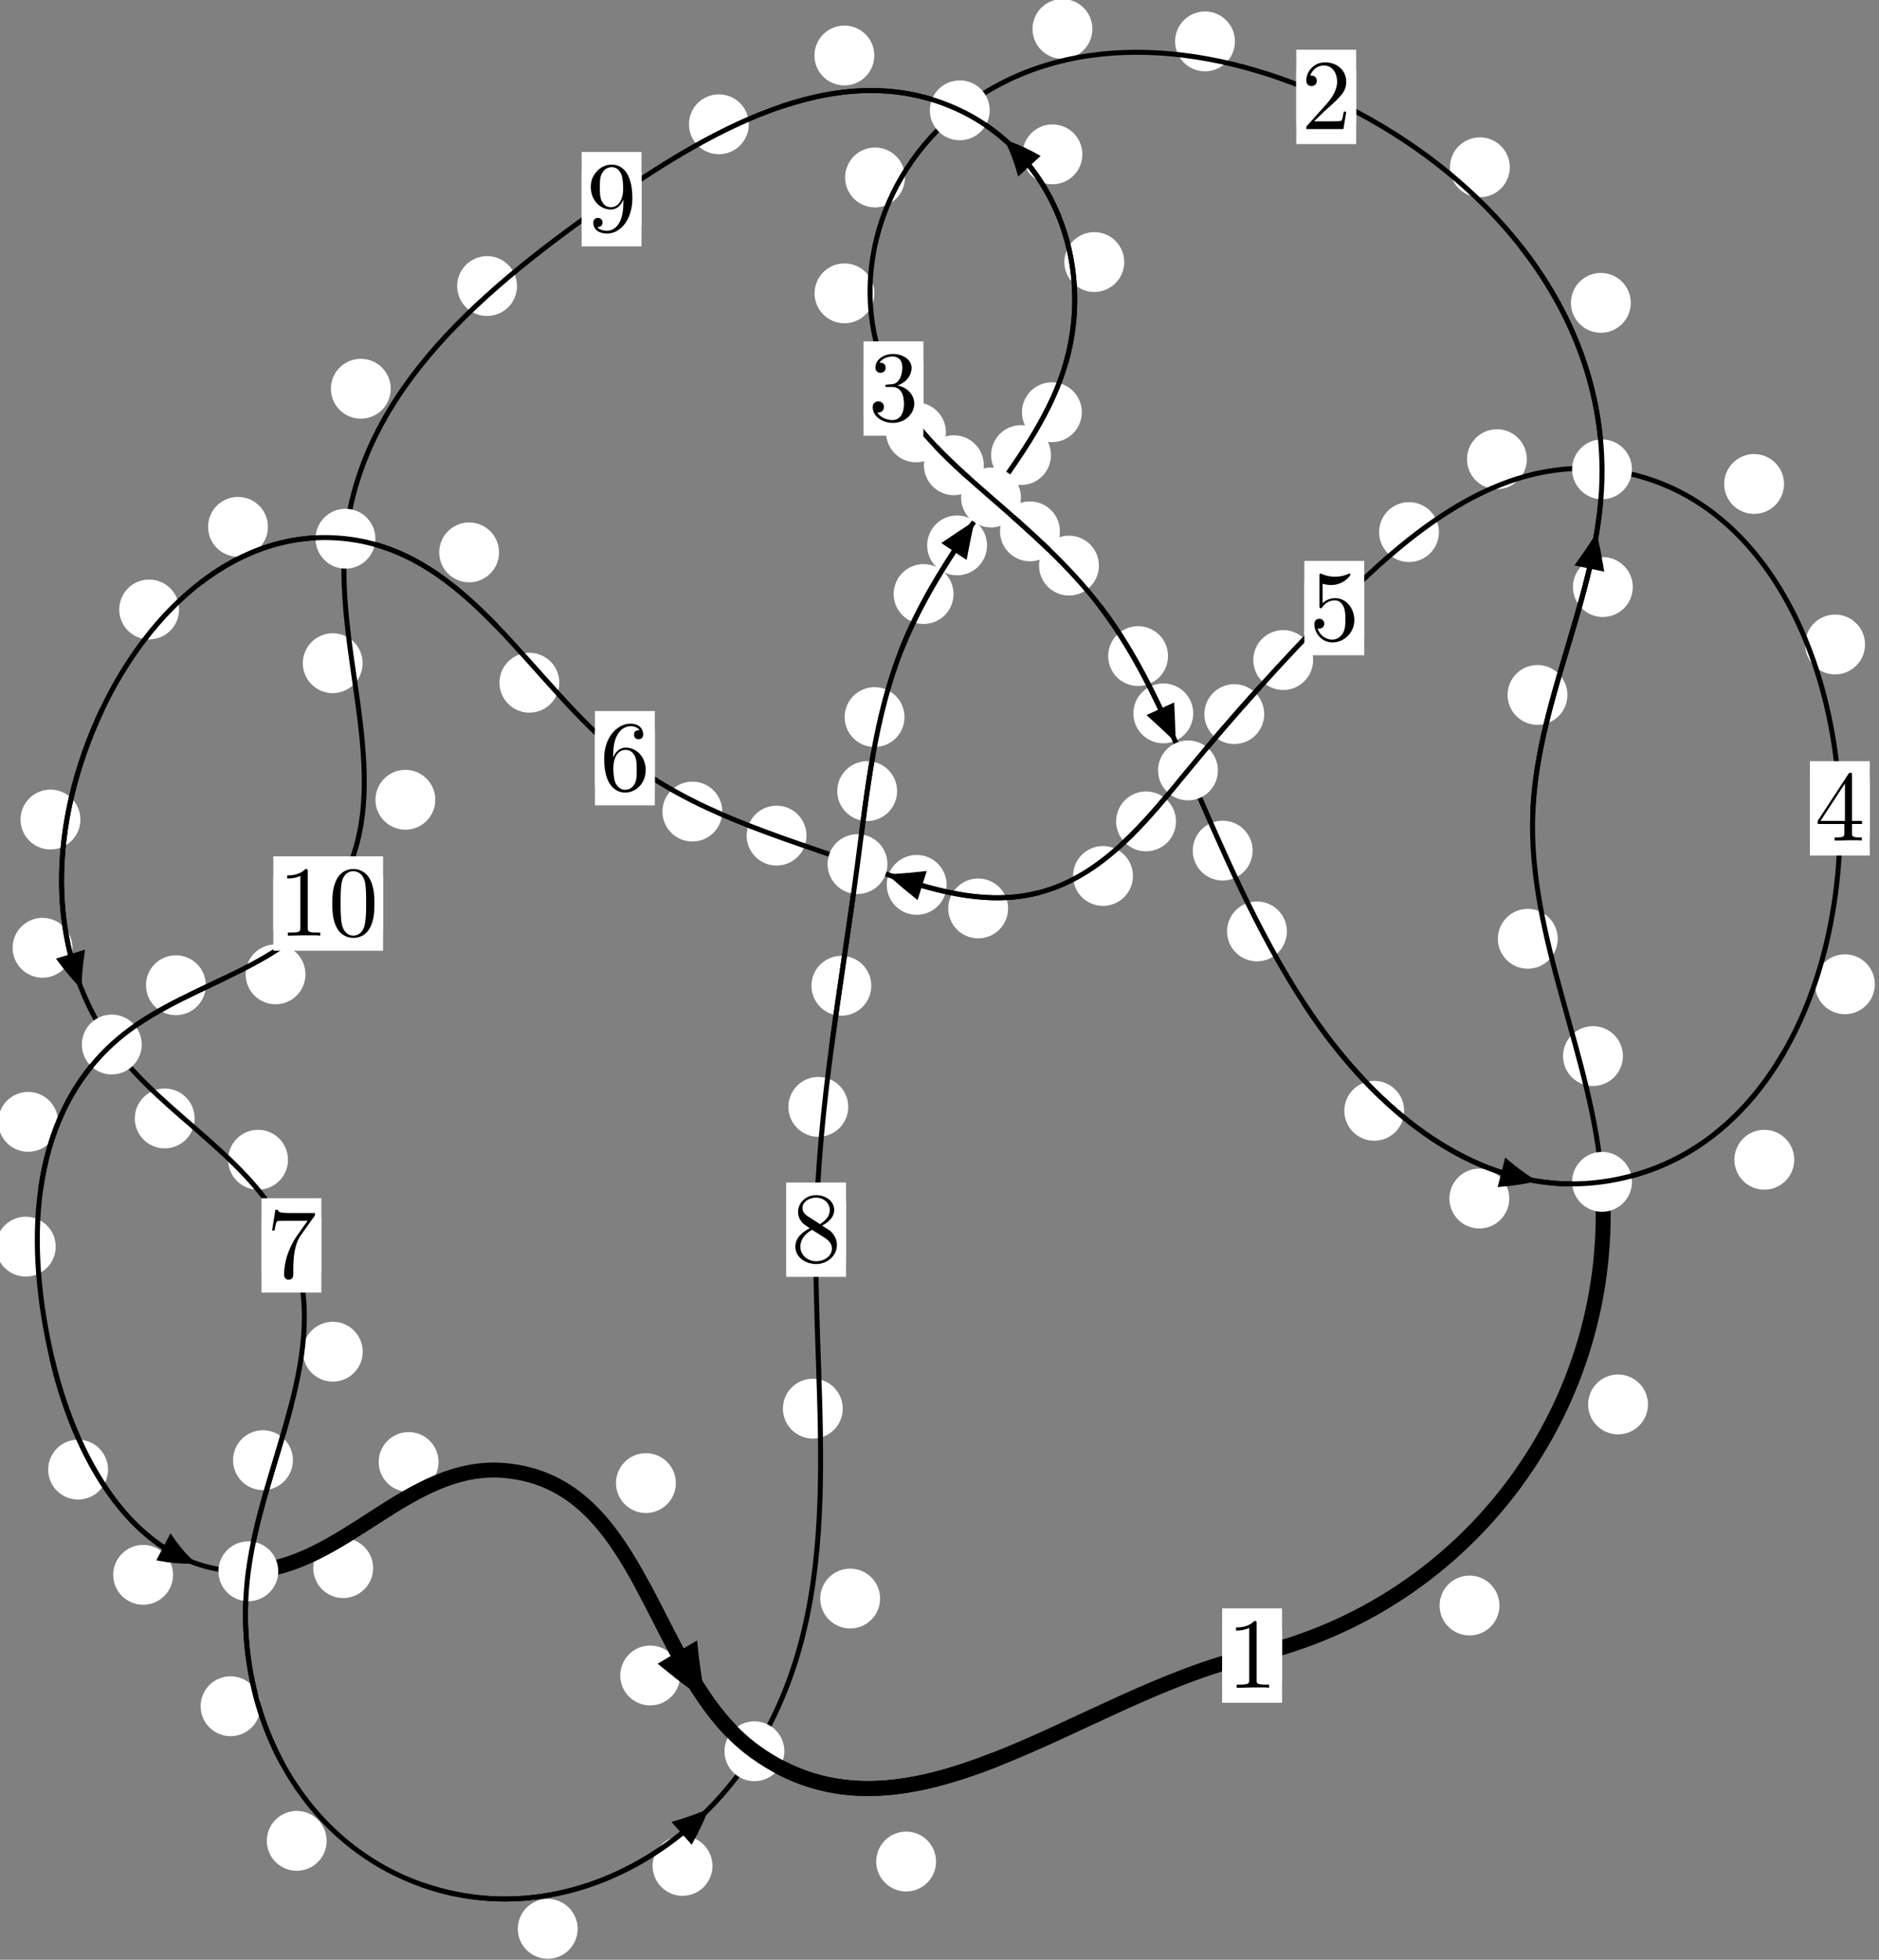 <?xml version="1.0"?>
<!-- Created by MetaPost 1.999 on 2021.07.05:2356 -->
<svg version="1.1" xmlns="http://www.w3.org/2000/svg" xmlns:xlink="http://www.w3.org/1999/xlink" width="187.662" height="195.669" viewBox="0 0 187.662 195.669">
<rect x="0" y="0" width="187.662" height="195.669" fill="#808080" stroke="none"/>
<!-- Original BoundingBox: -160.414261 -77.571548 27.247696 118.097000 -->
  <defs>
    <g transform="scale(0.01,0.01)" id="GLYPHcmr10_48">
      <path style="fill-rule: evenodd;" d="M460 -320C460 -400,455 -480,420 -554C374 -650,292 -666,250 -666C190 -666,117 -640,76 -547C44 -478,39 -400,39 -320C39 -245,43 -155,84 -79C127 2,200 22,249 22C303 22,379 1,423 -94C455 -163,460 -241,460 -320M249 -0C210 -0,151 -25,133 -121C122 -181,122 -273,122 -332C122 -396,122 -462,130 -516C149 -635,224 -644,249 -644C282 -644,348 -626,367 -527C377 -471,377 -395,377 -332C377 -257,377 -189,366 -125C351 -30,294 -0,249 -0"></path>
    </g>
    <g transform="scale(0.01,0.01)" id="GLYPHcmr10_49">
      <path style="fill-rule: evenodd;" d="M294 -640C294 -664,294 -666,271 -666C209 -602,121 -602,89 -602L89 -571C109 -571,168 -571,220 -597L220 -79C220 -43,217 -31,127 -31L95 -31L95 -0L257 -0L130 -3L217 -3L257 -3L297 -3L384 -3L419 -0L419 -31L387 -31C297 -31,294 -42,294 -79"></path>
    </g>
    <g transform="scale(0.01,0.01)" id="GLYPHcmr10_50">
      <path style="fill-rule: evenodd;" d="M127 -77L233 -180C389 -318,449 -372,449 -472C449 -586,359 -666,237 -666C124 -666,50 -574,50 -485C50 -429,100 -429,103 -429C120 -429,155 -441,155 -482C155 -508,137 -534,102 -534C94 -534,92 -534,89 -533C112 -598,166 -635,224 -635C315 -635,358 -554,358 -472C358 -392,308 -313,253 -251L61 -37C50 -26,50 -24,50 -0L421 -0L449 -174L424 -174C419 -144,412 -100,402 -85C395 -77,329 -77,307 -77"></path>
    </g>
    <g transform="scale(0.01,0.01)" id="GLYPHcmr10_51">
      <path style="fill-rule: evenodd;" d="M290 -352C372 -379,430 -449,430 -528C430 -610,342 -666,246 -666C145 -666,69 -606,69 -530C69 -497,91 -478,120 -478C151 -478,171 -500,171 -529C171 -579,124 -579,109 -579C140 -628,206 -641,242 -641C283 -641,338 -619,338 -529C338 -517,336 -459,310 -415C280 -367,246 -364,221 -363C213 -362,189 -360,182 -360C174 -359,167 -358,167 -348C167 -337,174 -337,191 -337L235 -337C317 -337,354 -269,354 -171C354 -35,285 -6,241 -6C198 -6,123 -23,88 -82C123 -77,154 -99,154 -137C154 -173,127 -193,98 -193C74 -193,42 -179,42 -135C42 -44,135 22,244 22C366 22,457 -69,457 -171C457 -253,394 -331,290 -352"></path>
    </g>
    <g transform="scale(0.01,0.01)" id="GLYPHcmr10_52">
      <path style="fill-rule: evenodd;" d="M294 -165L294 -78C294 -42,292 -31,218 -31L197 -31L197 -0L332 -0L238 -3L290 -3L332 -3L374 -3L427 -3L468 -0L468 -31L447 -31C373 -31,371 -42,371 -78L371 -165L471 -165L471 -196L371 -196L371 -651C371 -671,371 -677,355 -677C346 -677,343 -677,335 -665L28 -196L28 -165M300 -196L56 -196L300 -569"></path>
    </g>
    <g transform="scale(0.01,0.01)" id="GLYPHcmr10_53">
      <path style="fill-rule: evenodd;" d="M449 -201C449 -320,367 -420,259 -420C211 -420,168 -404,132 -369L132 -564C152 -558,185 -551,217 -551C340 -551,410 -642,410 -655C410 -661,407 -666,400 -666C399 -666,397 -666,392 -663C372 -654,323 -634,256 -634C216 -634,170 -641,123 -662C115 -665,113 -665,111 -665C101 -665,101 -657,101 -641L101 -345C101 -327,101 -319,115 -319C122 -319,124 -322,128 -328C139 -344,176 -398,257 -398C309 -398,334 -352,342 -334C358 -297,360 -258,360 -208C360 -173,360 -113,336 -71C312 -32,275 -6,229 -6C156 -6,99 -59,82 -118C85 -117,88 -116,99 -116C132 -116,149 -141,149 -165C149 -189,132 -214,99 -214C85 -214,50 -207,50 -161C50 -75,119 22,231 22C347 22,449 -74,449 -201"></path>
    </g>
    <g transform="scale(0.01,0.01)" id="GLYPHcmr10_54">
      <path style="fill-rule: evenodd;" d="M132 -328L132 -352C132 -605,256 -641,307 -641C331 -641,373 -635,395 -601C380 -601,340 -601,340 -556C340 -525,364 -510,386 -510C402 -510,432 -519,432 -558C432 -618,388 -666,305 -666C177 -666,42 -537,42 -316C42 -49,158 22,251 22C362 22,457 -72,457 -204C457 -331,368 -427,257 -427C189 -427,152 -376,132 -328M251 -6C188 -6,158 -66,152 -81C134 -128,134 -208,134 -226C134 -304,166 -404,256 -404C272 -404,318 -404,349 -342C367 -305,367 -254,367 -205C367 -157,367 -107,350 -71C320 -11,274 -6,251 -6"></path>
    </g>
    <g transform="scale(0.01,0.01)" id="GLYPHcmr10_55">
      <path style="fill-rule: evenodd;" d="M476 -609C485 -621,485 -623,485 -644L242 -644C120 -644,118 -657,114 -676L89 -676L56 -470L81 -470C84 -486,93 -549,106 -561C113 -567,191 -567,204 -567L411 -567C400 -551,321 -442,299 -409C209 -274,176 -135,176 -33C176 -23,176 22,222 22C268 22,268 -23,268 -33L268 -84C268 -139,271 -194,279 -248C283 -271,297 -357,341 -419"></path>
    </g>
    <g transform="scale(0.01,0.01)" id="GLYPHcmr10_56">
      <path style="fill-rule: evenodd;" d="M163 -457C117 -487,113 -521,113 -538C113 -599,178 -641,249 -641C322 -641,386 -589,386 -517C386 -460,347 -412,287 -377M309 -362C381 -399,430 -451,430 -517C430 -609,341 -666,250 -666C150 -666,69 -592,69 -499C69 -481,71 -436,113 -389C124 -377,161 -352,186 -335C128 -306,42 -250,42 -151C42 -45,144 22,249 22C362 22,457 -61,457 -168C457 -204,446 -249,408 -291C389 -312,373 -322,309 -362M209 -320L332 -242C360 -223,407 -193,407 -132C407 -58,332 -6,250 -6C164 -6,92 -68,92 -151C92 -209,124 -273,209 -320"></path>
    </g>
    <g transform="scale(0.01,0.01)" id="GLYPHcmr10_57">
      <path style="fill-rule: evenodd;" d="M367 -318L367 -286C367 -52,263 -6,205 -6C188 -6,134 -8,107 -42C151 -42,159 -71,159 -88C159 -119,135 -134,113 -134C97 -134,67 -125,67 -86C67 -19,121 22,206 22C335 22,457 -114,457 -329C457 -598,342 -666,253 -666C198 -666,149 -648,106 -603C65 -558,42 -516,42 -441C42 -316,130 -218,242 -218C303 -218,344 -260,367 -318M243 -241C227 -241,181 -241,150 -304C132 -341,132 -391,132 -440C132 -494,132 -541,153 -578C180 -628,218 -641,253 -641C299 -641,332 -607,349 -562C361 -530,365 -467,365 -421C365 -338,331 -241,243 -241"></path>
    </g>
  </defs>
  <path d="M149.754 160.301C149.754 159.508,149.439 158.748,148.879 158.188C148.318 157.627,147.558 157.312,146.765 157.312C145.973 157.312,145.213 157.627,144.652 158.188C144.092 158.748,143.777 159.508,143.777 160.301C143.777 161.094,144.092 161.854,144.652 162.414C145.213 162.975,145.973 163.29,146.765 163.29C147.558 163.29,148.318 162.975,148.879 162.414C149.439 161.854,149.754 161.094,149.754 160.301Z" style="fill: rgb(100%,100%,100%);stroke: none;"></path>
  <path d="M128.039 165.298C128.039 164.506,127.724 163.746,127.164 163.185C126.603 162.625,125.843 162.31,125.05 162.31C124.258 162.31,123.498 162.625,122.937 163.185C122.377 163.746,122.062 164.506,122.062 165.298C122.062 166.091,122.377 166.851,122.937 167.412C123.498 167.972,124.258 168.287,125.05 168.287C125.843 168.287,126.603 167.972,127.164 167.412C127.724 166.851,128.039 166.091,128.039 165.298Z" style="fill: rgb(100%,100%,100%);stroke: none;"></path>
  <path d="M162.085 105.442C162.085 104.649,161.77 103.889,161.209 103.329C160.649 102.768,159.889 102.453,159.096 102.453C158.303 102.453,157.543 102.768,156.983 103.329C156.422 103.889,156.107 104.649,156.107 105.442C156.107 106.235,156.422 106.995,156.983 107.555C157.543 108.116,158.303 108.431,159.096 108.431C159.889 108.431,160.649 108.116,161.209 107.555C161.77 106.995,162.085 106.235,162.085 105.442Z" style="fill: rgb(100%,100%,100%);stroke: none;"></path>
  <path d="M164.588 140.225C164.588 139.432,164.274 138.672,163.713 138.112C163.153 137.551,162.392 137.236,161.6 137.236C160.807 137.236,160.047 137.551,159.486 138.112C158.926 138.672,158.611 139.432,158.611 140.225C158.611 141.018,158.926 141.778,159.486 142.338C160.047 142.899,160.807 143.214,161.6 143.214C162.392 143.214,163.153 142.899,163.713 142.338C164.274 141.778,164.588 141.018,164.588 140.225Z" style="fill: rgb(100%,100%,100%);stroke: none;"></path>
  <path d="M156.543 69.384C156.543 68.591,156.228 67.831,155.668 67.271C155.107 66.71,154.347 66.395,153.555 66.395C152.762 66.395,152.002 66.71,151.441 67.271C150.881 67.831,150.566 68.591,150.566 69.384C150.566 70.177,150.881 70.937,151.441 71.497C152.002 72.058,152.762 72.373,153.555 72.373C154.347 72.373,155.107 72.058,155.668 71.497C156.228 70.937,156.543 70.177,156.543 69.384Z" style="fill: rgb(100%,100%,100%);stroke: none;"></path>
  <path d="M155.573 93.732C155.573 92.939,155.258 92.179,154.697 91.619C154.137 91.058,153.376 90.743,152.584 90.743C151.791 90.743,151.031 91.058,150.47 91.619C149.91 92.179,149.595 92.939,149.595 93.732C149.595 94.525,149.91 95.285,150.47 95.845C151.031 96.406,151.791 96.721,152.584 96.721C153.376 96.721,154.137 96.406,154.697 95.845C155.258 95.285,155.573 94.525,155.573 93.732Z" style="fill: rgb(100%,100%,100%);stroke: none;"></path>
  <path d="M162.871 30.238C162.871 29.445,162.556 28.685,161.995 28.125C161.435 27.564,160.675 27.249,159.882 27.249C159.089 27.249,158.329 27.564,157.769 28.125C157.208 28.685,156.893 29.445,156.893 30.238C156.893 31.031,157.208 31.791,157.769 32.351C158.329 32.912,159.089 33.227,159.882 33.227C160.675 33.227,161.435 32.912,161.995 32.351C162.556 31.791,162.871 31.031,162.871 30.238Z" style="fill: rgb(100%,100%,100%);stroke: none;"></path>
  <path d="M163.072 58.616C163.072 57.823,162.757 57.063,162.197 56.502C161.636 55.942,160.876 55.627,160.083 55.627C159.291 55.627,158.531 55.942,157.97 56.502C157.41 57.063,157.095 57.823,157.095 58.616C157.095 59.408,157.41 60.168,157.97 60.729C158.531 61.289,159.291 61.604,160.083 61.604C160.876 61.604,161.636 61.289,162.197 60.729C162.757 60.168,163.072 59.408,163.072 58.616Z" style="fill: rgb(100%,100%,100%);stroke: none;"></path>
  <path d="M123.337 4.133C123.337 3.341,123.022 2.581,122.461 2.02C121.901 1.46,121.14 1.145,120.348 1.145C119.555 1.145,118.795 1.46,118.234 2.02C117.674 2.581,117.359 3.341,117.359 4.133C117.359 4.926,117.674 5.686,118.234 6.247C118.795 6.807,119.555 7.122,120.348 7.122C121.14 7.122,121.901 6.807,122.461 6.247C123.022 5.686,123.337 4.926,123.337 4.133Z" style="fill: rgb(100%,100%,100%);stroke: none;"></path>
  <path d="M150.789 16.702C150.789 15.91,150.474 15.15,149.913 14.589C149.353 14.029,148.593 13.714,147.8 13.714C147.007 13.714,146.247 14.029,145.687 14.589C145.126 15.15,144.811 15.91,144.811 16.702C144.811 17.495,145.126 18.255,145.687 18.816C146.247 19.376,147.007 19.691,147.8 19.691C148.593 19.691,149.353 19.376,149.913 18.816C150.474 18.255,150.789 17.495,150.789 16.702Z" style="fill: rgb(100%,100%,100%);stroke: none;"></path>
  <path d="M90.381 17.718C90.381 16.925,90.066 16.165,89.506 15.604C88.945 15.044,88.185 14.729,87.393 14.729C86.6 14.729,85.84 15.044,85.279 15.604C84.719 16.165,84.404 16.925,84.404 17.718C84.404 18.51,84.719 19.271,85.279 19.831C85.84 20.392,86.6 20.706,87.393 20.706C88.185 20.706,88.945 20.392,89.506 19.831C90.066 19.271,90.381 18.51,90.381 17.718Z" style="fill: rgb(100%,100%,100%);stroke: none;"></path>
  <path d="M109.099 2.892C109.099 2.099,108.784 1.339,108.224 0.778C107.663 0.218,106.903 -0.097,106.11 -0.097C105.318 -0.097,104.558 0.218,103.997 0.778C103.437 1.339,103.122 2.099,103.122 2.892C103.122 3.684,103.437 4.445,103.997 5.005C104.558 5.566,105.318 5.88,106.11 5.88C106.903 5.88,107.663 5.566,108.224 5.005C108.784 4.445,109.099 3.684,109.099 2.892Z" style="fill: rgb(100%,100%,100%);stroke: none;"></path>
  <path d="M94.474 43.169C94.474 42.376,94.159 41.616,93.598 41.056C93.038 40.495,92.278 40.18,91.485 40.18C90.692 40.18,89.932 40.495,89.372 41.056C88.811 41.616,88.496 42.376,88.496 43.169C88.496 43.962,88.811 44.722,89.372 45.282C89.932 45.843,90.692 46.158,91.485 46.158C92.278 46.158,93.038 45.843,93.598 45.282C94.159 44.722,94.474 43.962,94.474 43.169Z" style="fill: rgb(100%,100%,100%);stroke: none;"></path>
  <path d="M87.329 29.289C87.329 28.496,87.015 27.736,86.454 27.176C85.894 26.615,85.133 26.3,84.341 26.3C83.548 26.3,82.788 26.615,82.227 27.176C81.667 27.736,81.352 28.496,81.352 29.289C81.352 30.082,81.667 30.842,82.227 31.402C82.788 31.963,83.548 32.278,84.341 32.278C85.133 32.278,85.894 31.963,86.454 31.402C87.015 30.842,87.329 30.082,87.329 29.289Z" style="fill: rgb(100%,100%,100%);stroke: none;"></path>
  <path d="M105.855 53.053C105.855 52.26,105.54 51.5,104.98 50.94C104.419 50.379,103.659 50.064,102.867 50.064C102.074 50.064,101.314 50.379,100.753 50.94C100.193 51.5,99.878 52.26,99.878 53.053C99.878 53.846,100.193 54.606,100.753 55.166C101.314 55.727,102.074 56.042,102.867 56.042C103.659 56.042,104.419 55.727,104.98 55.166C105.54 54.606,105.855 53.846,105.855 53.053Z" style="fill: rgb(100%,100%,100%);stroke: none;"></path>
  <path d="M98.254 46.451C98.254 45.658,97.939 44.898,97.379 44.338C96.818 43.777,96.058 43.462,95.265 43.462C94.473 43.462,93.712 43.777,93.152 44.338C92.592 44.898,92.277 45.658,92.277 46.451C92.277 47.244,92.592 48.004,93.152 48.564C93.712 49.125,94.473 49.44,95.265 49.44C96.058 49.44,96.818 49.125,97.379 48.564C97.939 48.004,98.254 47.244,98.254 46.451Z" style="fill: rgb(100%,100%,100%);stroke: none;"></path>
  <path d="M116.654 65.505C116.654 64.713,116.339 63.953,115.779 63.392C115.218 62.832,114.458 62.517,113.666 62.517C112.873 62.517,112.113 62.832,111.552 63.392C110.992 63.953,110.677 64.713,110.677 65.505C110.677 66.298,110.992 67.058,111.552 67.619C112.113 68.179,112.873 68.494,113.666 68.494C114.458 68.494,115.218 68.179,115.779 67.619C116.339 67.058,116.654 66.298,116.654 65.505Z" style="fill: rgb(100%,100%,100%);stroke: none;"></path>
  <path d="M109.751 56.471C109.751 55.679,109.436 54.918,108.876 54.358C108.315 53.797,107.555 53.483,106.762 53.483C105.97 53.483,105.21 53.797,104.649 54.358C104.089 54.918,103.774 55.679,103.774 56.471C103.774 57.264,104.089 58.024,104.649 58.585C105.21 59.145,105.97 59.46,106.762 59.46C107.555 59.46,108.315 59.145,108.876 58.585C109.436 58.024,109.751 57.264,109.751 56.471Z" style="fill: rgb(100%,100%,100%);stroke: none;"></path>
  <path d="M125.102 84.929C125.102 84.136,124.787 83.376,124.227 82.816C123.666 82.255,122.906 81.94,122.114 81.94C121.321 81.94,120.561 82.255,120 82.816C119.44 83.376,119.125 84.136,119.125 84.929C119.125 85.722,119.44 86.482,120 87.042C120.561 87.603,121.321 87.918,122.114 87.918C122.906 87.918,123.666 87.603,124.227 87.042C124.787 86.482,125.102 85.722,125.102 84.929Z" style="fill: rgb(100%,100%,100%);stroke: none;"></path>
  <path d="M119.172 71.227C119.172 70.434,118.857 69.674,118.297 69.114C117.737 68.553,116.976 68.238,116.184 68.238C115.391 68.238,114.631 68.553,114.07 69.114C113.51 69.674,113.195 70.434,113.195 71.227C113.195 72.02,113.51 72.78,114.07 73.34C114.631 73.901,115.391 74.216,116.184 74.216C116.976 74.216,117.737 73.901,118.297 73.34C118.857 72.78,119.172 72.02,119.172 71.227Z" style="fill: rgb(100%,100%,100%);stroke: none;"></path>
  <path d="M140.238 110.908C140.238 110.115,139.923 109.355,139.363 108.795C138.802 108.234,138.042 107.919,137.249 107.919C136.457 107.919,135.697 108.234,135.136 108.795C134.576 109.355,134.261 110.115,134.261 110.908C134.261 111.701,134.576 112.461,135.136 113.021C135.697 113.582,136.457 113.897,137.249 113.897C138.042 113.897,138.802 113.582,139.363 113.021C139.923 112.461,140.238 111.701,140.238 110.908Z" style="fill: rgb(100%,100%,100%);stroke: none;"></path>
  <path d="M128.527 92.995C128.527 92.203,128.212 91.443,127.651 90.882C127.091 90.322,126.331 90.007,125.538 90.007C124.745 90.007,123.985 90.322,123.424 90.882C122.864 91.443,122.549 92.203,122.549 92.995C122.549 93.788,122.864 94.548,123.424 95.109C123.985 95.669,124.745 95.984,125.538 95.984C126.331 95.984,127.091 95.669,127.651 95.109C128.212 94.548,128.527 93.788,128.527 92.995Z" style="fill: rgb(100%,100%,100%);stroke: none;"></path>
  <path d="M179.196 115.794C179.196 115.001,178.882 114.241,178.321 113.68C177.761 113.12,177 112.805,176.208 112.805C175.415 112.805,174.655 113.12,174.094 113.68C173.534 114.241,173.219 115.001,173.219 115.794C173.219 116.586,173.534 117.347,174.094 117.907C174.655 118.467,175.415 118.782,176.208 118.782C177 118.782,177.761 118.467,178.321 117.907C178.882 117.347,179.196 116.586,179.196 115.794Z" style="fill: rgb(100%,100%,100%);stroke: none;"></path>
  <path d="M150.736 119.668C150.736 118.875,150.421 118.115,149.861 117.555C149.3 116.994,148.54 116.679,147.747 116.679C146.955 116.679,146.194 116.994,145.634 117.555C145.073 118.115,144.759 118.875,144.759 119.668C144.759 120.461,145.073 121.221,145.634 121.781C146.194 122.342,146.955 122.657,147.747 122.657C148.54 122.657,149.3 122.342,149.861 121.781C150.421 121.221,150.736 120.461,150.736 119.668Z" style="fill: rgb(100%,100%,100%);stroke: none;"></path>
  <path d="M186.266 64.348C186.266 63.555,185.951 62.795,185.39 62.235C184.83 61.674,184.07 61.359,183.277 61.359C182.484 61.359,181.724 61.674,181.164 62.235C180.603 62.795,180.288 63.555,180.288 64.348C180.288 65.141,180.603 65.901,181.164 66.461C181.724 67.022,182.484 67.337,183.277 67.337C184.07 67.337,184.83 67.022,185.39 66.461C185.951 65.901,186.266 65.141,186.266 64.348Z" style="fill: rgb(100%,100%,100%);stroke: none;"></path>
  <path d="M187.248 98.271C187.248 97.479,186.933 96.718,186.372 96.158C185.812 95.598,185.052 95.283,184.259 95.283C183.466 95.283,182.706 95.598,182.146 96.158C181.585 96.718,181.27 97.479,181.27 98.271C181.27 99.064,181.585 99.824,182.146 100.385C182.706 100.945,183.466 101.26,184.259 101.26C185.052 101.26,185.812 100.945,186.372 100.385C186.933 99.824,187.248 99.064,187.248 98.271Z" style="fill: rgb(100%,100%,100%);stroke: none;"></path>
  <path d="M152.491 45.848C152.491 45.056,152.176 44.295,151.616 43.735C151.055 43.174,150.295 42.859,149.502 42.859C148.71 42.859,147.95 43.174,147.389 43.735C146.829 44.295,146.514 45.056,146.514 45.848C146.514 46.641,146.829 47.401,147.389 47.962C147.95 48.522,148.71 48.837,149.502 48.837C150.295 48.837,151.055 48.522,151.616 47.962C152.176 47.401,152.491 46.641,152.491 45.848Z" style="fill: rgb(100%,100%,100%);stroke: none;"></path>
  <path d="M178.176 48.323C178.176 47.53,177.861 46.77,177.301 46.21C176.74 45.649,175.98 45.334,175.187 45.334C174.395 45.334,173.635 45.649,173.074 46.21C172.514 46.77,172.199 47.53,172.199 48.323C172.199 49.116,172.514 49.876,173.074 50.436C173.635 50.997,174.395 51.312,175.187 51.312C175.98 51.312,176.74 50.997,177.301 50.436C177.861 49.876,178.176 49.116,178.176 48.323Z" style="fill: rgb(100%,100%,100%);stroke: none;"></path>
  <path d="M131.146 65.901C131.146 65.108,130.831 64.348,130.271 63.788C129.71 63.227,128.95 62.912,128.157 62.912C127.365 62.912,126.605 63.227,126.044 63.788C125.484 64.348,125.169 65.108,125.169 65.901C125.169 66.694,125.484 67.454,126.044 68.014C126.605 68.575,127.365 68.89,128.157 68.89C128.95 68.89,129.71 68.575,130.271 68.014C130.831 67.454,131.146 66.694,131.146 65.901Z" style="fill: rgb(100%,100%,100%);stroke: none;"></path>
  <path d="M143.711 53.126C143.711 52.333,143.396 51.573,142.835 51.013C142.275 50.452,141.515 50.137,140.722 50.137C139.929 50.137,139.169 50.452,138.609 51.013C138.048 51.573,137.733 52.333,137.733 53.126C137.733 53.919,138.048 54.679,138.609 55.239C139.169 55.8,139.929 56.115,140.722 56.115C141.515 56.115,142.275 55.8,142.835 55.239C143.396 54.679,143.711 53.919,143.711 53.126Z" style="fill: rgb(100%,100%,100%);stroke: none;"></path>
  <path d="M117.45 82.01C117.45 81.217,117.135 80.457,116.574 79.897C116.014 79.336,115.254 79.021,114.461 79.021C113.668 79.021,112.908 79.336,112.348 79.897C111.787 80.457,111.472 81.217,111.472 82.01C111.472 82.803,111.787 83.563,112.348 84.123C112.908 84.684,113.668 84.999,114.461 84.999C115.254 84.999,116.014 84.684,116.574 84.123C117.135 83.563,117.45 82.803,117.45 82.01Z" style="fill: rgb(100%,100%,100%);stroke: none;"></path>
  <path d="M126.26 71.3C126.26 70.508,125.946 69.747,125.385 69.187C124.825 68.627,124.064 68.312,123.272 68.312C122.479 68.312,121.719 68.627,121.158 69.187C120.598 69.747,120.283 70.508,120.283 71.3C120.283 72.093,120.598 72.853,121.158 73.414C121.719 73.974,122.479 74.289,123.272 74.289C124.064 74.289,124.825 73.974,125.385 73.414C125.946 72.853,126.26 72.093,126.26 71.3Z" style="fill: rgb(100%,100%,100%);stroke: none;"></path>
  <path d="M100.682 90.702C100.682 89.909,100.367 89.149,99.807 88.589C99.246 88.028,98.486 87.713,97.693 87.713C96.901 87.713,96.14 88.028,95.58 88.589C95.019 89.149,94.704 89.909,94.704 90.702C94.704 91.495,95.019 92.255,95.58 92.815C96.14 93.376,96.901 93.691,97.693 93.691C98.486 93.691,99.246 93.376,99.807 92.815C100.367 92.255,100.682 91.495,100.682 90.702Z" style="fill: rgb(100%,100%,100%);stroke: none;"></path>
  <path d="M113.15 87.459C113.15 86.666,112.835 85.906,112.275 85.346C111.714 84.785,110.954 84.47,110.162 84.47C109.369 84.47,108.609 84.785,108.048 85.346C107.488 85.906,107.173 86.666,107.173 87.459C107.173 88.252,107.488 89.012,108.048 89.572C108.609 90.133,109.369 90.448,110.162 90.448C110.954 90.448,111.714 90.133,112.275 89.572C112.835 89.012,113.15 88.252,113.15 87.459Z" style="fill: rgb(100%,100%,100%);stroke: none;"></path>
  <path d="M80.547 83.431C80.547 82.638,80.232 81.878,79.672 81.317C79.111 80.757,78.351 80.442,77.558 80.442C76.766 80.442,76.006 80.757,75.445 81.317C74.885 81.878,74.57 82.638,74.57 83.431C74.57 84.223,74.885 84.983,75.445 85.544C76.006 86.104,76.766 86.419,77.558 86.419C78.351 86.419,79.111 86.104,79.672 85.544C80.232 84.983,80.547 84.223,80.547 83.431Z" style="fill: rgb(100%,100%,100%);stroke: none;"></path>
  <path d="M94.542 88.35C94.542 87.557,94.228 86.797,93.667 86.236C93.107 85.676,92.346 85.361,91.554 85.361C90.761 85.361,90.001 85.676,89.44 86.236C88.88 86.797,88.565 87.557,88.565 88.35C88.565 89.142,88.88 89.902,89.44 90.463C90.001 91.023,90.761 91.338,91.554 91.338C92.346 91.338,93.107 91.023,93.667 90.463C94.228 89.902,94.542 89.142,94.542 88.35Z" style="fill: rgb(100%,100%,100%);stroke: none;"></path>
  <path d="M55.861 68.164C55.861 67.371,55.546 66.611,54.986 66.051C54.425 65.49,53.665 65.175,52.872 65.175C52.08 65.175,51.32 65.49,50.759 66.051C50.199 66.611,49.884 67.371,49.884 68.164C49.884 68.957,50.199 69.717,50.759 70.277C51.32 70.838,52.08 71.153,52.872 71.153C53.665 71.153,54.425 70.838,54.986 70.277C55.546 69.717,55.861 68.957,55.861 68.164Z" style="fill: rgb(100%,100%,100%);stroke: none;"></path>
  <path d="M72.137 81.03C72.137 80.237,71.822 79.477,71.261 78.917C70.701 78.356,69.941 78.041,69.148 78.041C68.355 78.041,67.595 78.356,67.035 78.917C66.474 79.477,66.159 80.237,66.159 81.03C66.159 81.823,66.474 82.583,67.035 83.143C67.595 83.704,68.355 84.019,69.148 84.019C69.941 84.019,70.701 83.704,71.261 83.143C71.822 82.583,72.137 81.823,72.137 81.03Z" style="fill: rgb(100%,100%,100%);stroke: none;"></path>
  <path d="M26.759 52.601C26.759 51.808,26.444 51.048,25.884 50.488C25.323 49.927,24.563 49.612,23.77 49.612C22.978 49.612,22.218 49.927,21.657 50.488C21.097 51.048,20.782 51.808,20.782 52.601C20.782 53.394,21.097 54.154,21.657 54.714C22.218 55.275,22.978 55.59,23.77 55.59C24.563 55.59,25.323 55.275,25.884 54.714C26.444 54.154,26.759 53.394,26.759 52.601Z" style="fill: rgb(100%,100%,100%);stroke: none;"></path>
  <path d="M49.842 55.152C49.842 54.359,49.527 53.599,48.967 53.039C48.406 52.478,47.646 52.163,46.853 52.163C46.061 52.163,45.301 52.478,44.74 53.039C44.18 53.599,43.865 54.359,43.865 55.152C43.865 55.945,44.18 56.705,44.74 57.265C45.301 57.826,46.061 58.141,46.853 58.141C47.646 58.141,48.406 57.826,48.967 57.265C49.527 56.705,49.842 55.945,49.842 55.152Z" style="fill: rgb(100%,100%,100%);stroke: none;"></path>
  <path d="M8.029 81.827C8.029 81.034,7.714 80.274,7.153 79.714C6.593 79.153,5.833 78.838,5.04 78.838C4.247 78.838,3.487 79.153,2.927 79.714C2.366 80.274,2.051 81.034,2.051 81.827C2.051 82.62,2.366 83.38,2.927 83.94C3.487 84.501,4.247 84.816,5.04 84.816C5.833 84.816,6.593 84.501,7.153 83.94C7.714 83.38,8.029 82.62,8.029 81.827Z" style="fill: rgb(100%,100%,100%);stroke: none;"></path>
  <path d="M17.883 60.853C17.883 60.06,17.568 59.3,17.008 58.739C16.448 58.179,15.687 57.864,14.895 57.864C14.102 57.864,13.342 58.179,12.781 58.739C12.221 59.3,11.906 60.06,11.906 60.853C11.906 61.645,12.221 62.405,12.781 62.966C13.342 63.526,14.102 63.841,14.895 63.841C15.687 63.841,16.448 63.526,17.008 62.966C17.568 62.405,17.883 61.645,17.883 60.853Z" style="fill: rgb(100%,100%,100%);stroke: none;"></path>
  <path d="M19.44 111.67C19.44 110.877,19.125 110.117,18.564 109.556C18.004 108.996,17.244 108.681,16.451 108.681C15.658 108.681,14.898 108.996,14.338 109.556C13.777 110.117,13.462 110.877,13.462 111.67C13.462 112.462,13.777 113.222,14.338 113.783C14.898 114.343,15.658 114.658,16.451 114.658C17.244 114.658,18.004 114.343,18.564 113.783C19.125 113.222,19.44 112.462,19.44 111.67Z" style="fill: rgb(100%,100%,100%);stroke: none;"></path>
  <path d="M7.237 94.631C7.237 93.838,6.922 93.078,6.361 92.518C5.801 91.957,5.041 91.642,4.248 91.642C3.455 91.642,2.695 91.957,2.135 92.518C1.574 93.078,1.259 93.838,1.259 94.631C1.259 95.424,1.574 96.184,2.135 96.744C2.695 97.305,3.455 97.62,4.248 97.62C5.041 97.62,5.801 97.305,6.361 96.744C6.922 96.184,7.237 95.424,7.237 94.631Z" style="fill: rgb(100%,100%,100%);stroke: none;"></path>
  <path d="M36.227 134.958C36.227 134.166,35.912 133.406,35.352 132.845C34.791 132.285,34.031 131.97,33.238 131.97C32.446 131.97,31.686 132.285,31.125 132.845C30.565 133.406,30.25 134.166,30.25 134.958C30.25 135.751,30.565 136.511,31.125 137.072C31.686 137.632,32.446 137.947,33.238 137.947C34.031 137.947,34.791 137.632,35.352 137.072C35.912 136.511,36.227 135.751,36.227 134.958Z" style="fill: rgb(100%,100%,100%);stroke: none;"></path>
  <path d="M28.762 115.793C28.762 115.001,28.447 114.24,27.887 113.68C27.326 113.119,26.566 112.804,25.773 112.804C24.981 112.804,24.22 113.119,23.66 113.68C23.099 114.24,22.785 115.001,22.785 115.793C22.785 116.586,23.099 117.346,23.66 117.907C24.22 118.467,24.981 118.782,25.773 118.782C26.566 118.782,27.326 118.467,27.887 117.907C28.447 117.346,28.762 116.586,28.762 115.793Z" style="fill: rgb(100%,100%,100%);stroke: none;"></path>
  <path d="M26.015 170.357C26.015 169.564,25.701 168.804,25.14 168.244C24.58 167.683,23.819 167.368,23.027 167.368C22.234 167.368,21.474 167.683,20.913 168.244C20.353 168.804,20.038 169.564,20.038 170.357C20.038 171.15,20.353 171.91,20.913 172.47C21.474 173.031,22.234 173.346,23.027 173.346C23.819 173.346,24.58 173.031,25.14 172.47C25.701 171.91,26.015 171.15,26.015 170.357Z" style="fill: rgb(100%,100%,100%);stroke: none;"></path>
  <path d="M29.253 145.789C29.253 144.996,28.938 144.236,28.377 143.676C27.817 143.115,27.056 142.8,26.264 142.8C25.471 142.8,24.711 143.115,24.15 143.676C23.59 144.236,23.275 144.996,23.275 145.789C23.275 146.582,23.59 147.342,24.15 147.902C24.711 148.463,25.471 148.778,26.264 148.778C27.056 148.778,27.817 148.463,28.377 147.902C28.938 147.342,29.253 146.582,29.253 145.789Z" style="fill: rgb(100%,100%,100%);stroke: none;"></path>
  <path d="M57.692 192.583C57.692 191.79,57.377 191.03,56.816 190.469C56.256 189.909,55.496 189.594,54.703 189.594C53.91 189.594,53.15 189.909,52.59 190.469C52.029 191.03,51.714 191.79,51.714 192.583C51.714 193.376,52.029 194.136,52.59 194.696C53.15 195.257,53.91 195.572,54.703 195.572C55.496 195.572,56.256 195.257,56.816 194.696C57.377 194.136,57.692 193.376,57.692 192.583Z" style="fill: rgb(100%,100%,100%);stroke: none;"></path>
  <path d="M32.624 183.799C32.624 183.006,32.309 182.246,31.749 181.685C31.188 181.125,30.428 180.81,29.636 180.81C28.843 180.81,28.083 181.125,27.522 181.685C26.962 182.246,26.647 183.006,26.647 183.799C26.647 184.591,26.962 185.352,27.522 185.912C28.083 186.473,28.843 186.787,29.636 186.787C30.428 186.787,31.188 186.473,31.749 185.912C32.309 185.352,32.624 184.591,32.624 183.799Z" style="fill: rgb(100%,100%,100%);stroke: none;"></path>
  <path d="M87.898 159.605C87.898 158.813,87.583 158.052,87.022 157.492C86.462 156.931,85.702 156.617,84.909 156.617C84.116 156.617,83.356 156.931,82.796 157.492C82.235 158.052,81.92 158.813,81.92 159.605C81.92 160.398,82.235 161.158,82.796 161.719C83.356 162.279,84.116 162.594,84.909 162.594C85.702 162.594,86.462 162.279,87.022 161.719C87.583 161.158,87.898 160.398,87.898 159.605Z" style="fill: rgb(100%,100%,100%);stroke: none;"></path>
  <path d="M71.156 186.297C71.156 185.504,70.841 184.744,70.28 184.184C69.72 183.623,68.96 183.308,68.167 183.308C67.374 183.308,66.614 183.623,66.054 184.184C65.493 184.744,65.178 185.504,65.178 186.297C65.178 187.09,65.493 187.85,66.054 188.41C66.614 188.971,67.374 189.286,68.167 189.286C68.96 189.286,69.72 188.971,70.28 188.41C70.841 187.85,71.156 187.09,71.156 186.297Z" style="fill: rgb(100%,100%,100%);stroke: none;"></path>
  <path d="M84.716 110.515C84.716 109.722,84.401 108.962,83.841 108.402C83.28 107.841,82.52 107.526,81.728 107.526C80.935 107.526,80.175 107.841,79.614 108.402C79.054 108.962,78.739 109.722,78.739 110.515C78.739 111.308,79.054 112.068,79.614 112.628C80.175 113.189,80.935 113.504,81.728 113.504C82.52 113.504,83.28 113.189,83.841 112.628C84.401 112.068,84.716 111.308,84.716 110.515Z" style="fill: rgb(100%,100%,100%);stroke: none;"></path>
  <path d="M84.17 140.644C84.17 139.851,83.855 139.091,83.295 138.53C82.734 137.97,81.974 137.655,81.181 137.655C80.389 137.655,79.629 137.97,79.068 138.53C78.508 139.091,78.193 139.851,78.193 140.644C78.193 141.436,78.508 142.197,79.068 142.757C79.629 143.317,80.389 143.632,81.181 143.632C81.974 143.632,82.734 143.317,83.295 142.757C83.855 142.197,84.17 141.436,84.17 140.644Z" style="fill: rgb(100%,100%,100%);stroke: none;"></path>
  <path d="M89.597 78.986C89.597 78.194,89.282 77.433,88.721 76.873C88.161 76.312,87.401 75.997,86.608 75.997C85.815 75.997,85.055 76.312,84.495 76.873C83.934 77.433,83.619 78.194,83.619 78.986C83.619 79.779,83.934 80.539,84.495 81.1C85.055 81.66,85.815 81.975,86.608 81.975C87.401 81.975,88.161 81.66,88.721 81.1C89.282 80.539,89.597 79.779,89.597 78.986Z" style="fill: rgb(100%,100%,100%);stroke: none;"></path>
  <path d="M87.02 98.423C87.02 97.63,86.705 96.87,86.144 96.309C85.584 95.749,84.824 95.434,84.031 95.434C83.238 95.434,82.478 95.749,81.918 96.309C81.357 96.87,81.042 97.63,81.042 98.423C81.042 99.215,81.357 99.976,81.918 100.536C82.478 101.097,83.238 101.412,84.031 101.412C84.824 101.412,85.584 101.097,86.144 100.536C86.705 99.976,87.02 99.215,87.02 98.423Z" style="fill: rgb(100%,100%,100%);stroke: none;"></path>
  <path d="M95.231 59.312C95.231 58.519,94.916 57.759,94.355 57.199C93.795 56.638,93.035 56.323,92.242 56.323C91.449 56.323,90.689 56.638,90.129 57.199C89.568 57.759,89.253 58.519,89.253 59.312C89.253 60.105,89.568 60.865,90.129 61.425C90.689 61.986,91.449 62.301,92.242 62.301C93.035 62.301,93.795 61.986,94.355 61.425C94.916 60.865,95.231 60.105,95.231 59.312Z" style="fill: rgb(100%,100%,100%);stroke: none;"></path>
  <path d="M90.334 71.596C90.334 70.803,90.019 70.043,89.459 69.482C88.898 68.922,88.138 68.607,87.345 68.607C86.553 68.607,85.792 68.922,85.232 69.482C84.671 70.043,84.357 70.803,84.357 71.596C84.357 72.388,84.671 73.149,85.232 73.709C85.792 74.269,86.553 74.584,87.345 74.584C88.138 74.584,88.898 74.269,89.459 73.709C90.019 73.149,90.334 72.388,90.334 71.596Z" style="fill: rgb(100%,100%,100%);stroke: none;"></path>
  <path d="M104.963 45.438C104.963 44.645,104.648 43.885,104.087 43.324C103.527 42.764,102.767 42.449,101.974 42.449C101.181 42.449,100.421 42.764,99.861 43.324C99.3 43.885,98.985 44.645,98.985 45.438C98.985 46.23,99.3 46.99,99.861 47.551C100.421 48.111,101.181 48.426,101.974 48.426C102.767 48.426,103.527 48.111,104.087 47.551C104.648 46.99,104.963 46.23,104.963 45.438Z" style="fill: rgb(100%,100%,100%);stroke: none;"></path>
  <path d="M98.576 54.454C98.576 53.661,98.261 52.901,97.7 52.34C97.14 51.78,96.38 51.465,95.587 51.465C94.794 51.465,94.034 51.78,93.474 52.34C92.913 52.901,92.598 53.661,92.598 54.454C92.598 55.246,92.913 56.006,93.474 56.567C94.034 57.127,94.794 57.442,95.587 57.442C96.38 57.442,97.14 57.127,97.7 56.567C98.261 56.006,98.576 55.246,98.576 54.454Z" style="fill: rgb(100%,100%,100%);stroke: none;"></path>
  <path d="M112.281 26.164C112.281 25.371,111.966 24.611,111.405 24.051C110.845 23.49,110.085 23.175,109.292 23.175C108.499 23.175,107.739 23.49,107.179 24.051C106.618 24.611,106.303 25.371,106.303 26.164C106.303 26.957,106.618 27.717,107.179 28.277C107.739 28.838,108.499 29.153,109.292 29.153C110.085 29.153,110.845 28.838,111.405 28.277C111.966 27.717,112.281 26.957,112.281 26.164Z" style="fill: rgb(100%,100%,100%);stroke: none;"></path>
  <path d="M108.045 41.159C108.045 40.366,107.73 39.606,107.17 39.046C106.609 38.485,105.849 38.17,105.057 38.17C104.264 38.17,103.504 38.485,102.943 39.046C102.383 39.606,102.068 40.366,102.068 41.159C102.068 41.952,102.383 42.712,102.943 43.272C103.504 43.833,104.264 44.148,105.057 44.148C105.849 44.148,106.609 43.833,107.17 43.272C107.73 42.712,108.045 41.952,108.045 41.159Z" style="fill: rgb(100%,100%,100%);stroke: none;"></path>
  <path d="M87.32 5.542C87.32 4.749,87.005 3.989,86.444 3.429C85.884 2.868,85.124 2.553,84.331 2.553C83.538 2.553,82.778 2.868,82.218 3.429C81.657 3.989,81.342 4.749,81.342 5.542C81.342 6.335,81.657 7.095,82.218 7.655C82.778 8.216,83.538 8.531,84.331 8.531C85.124 8.531,85.884 8.216,86.444 7.655C87.005 7.095,87.32 6.335,87.32 5.542Z" style="fill: rgb(100%,100%,100%);stroke: none;"></path>
  <path d="M108.1 15.412C108.1 14.619,107.785 13.859,107.225 13.298C106.664 12.738,105.904 12.423,105.111 12.423C104.319 12.423,103.558 12.738,102.998 13.298C102.438 13.859,102.123 14.619,102.123 15.412C102.123 16.204,102.438 16.964,102.998 17.525C103.558 18.085,104.319 18.4,105.111 18.4C105.904 18.4,106.664 18.085,107.225 17.525C107.785 16.964,108.1 16.204,108.1 15.412Z" style="fill: rgb(100%,100%,100%);stroke: none;"></path>
  <path d="M51.634 28.562C51.634 27.769,51.319 27.009,50.759 26.448C50.198 25.888,49.438 25.573,48.646 25.573C47.853 25.573,47.093 25.888,46.532 26.448C45.972 27.009,45.657 27.769,45.657 28.562C45.657 29.354,45.972 30.114,46.532 30.675C47.093 31.235,47.853 31.55,48.646 31.55C49.438 31.55,50.198 31.235,50.759 30.675C51.319 30.114,51.634 29.354,51.634 28.562Z" style="fill: rgb(100%,100%,100%);stroke: none;"></path>
  <path d="M74.785 12.41C74.785 11.617,74.47 10.857,73.91 10.296C73.349 9.736,72.589 9.421,71.797 9.421C71.004 9.421,70.244 9.736,69.683 10.296C69.123 10.857,68.808 11.617,68.808 12.41C68.808 13.202,69.123 13.962,69.683 14.523C70.244 15.083,71.004 15.398,71.797 15.398C72.589 15.398,73.349 15.083,73.91 14.523C74.47 13.962,74.785 13.202,74.785 12.41Z" style="fill: rgb(100%,100%,100%);stroke: none;"></path>
  <path d="M36.219 66.217C36.219 65.424,35.904 64.664,35.344 64.103C34.783 63.543,34.023 63.228,33.23 63.228C32.438 63.228,31.678 63.543,31.117 64.103C30.557 64.664,30.242 65.424,30.242 66.217C30.242 67.009,30.557 67.77,31.117 68.33C31.678 68.89,32.438 69.205,33.23 69.205C34.023 69.205,34.783 68.89,35.344 68.33C35.904 67.77,36.219 67.009,36.219 66.217Z" style="fill: rgb(100%,100%,100%);stroke: none;"></path>
  <path d="M39.024 38.814C39.024 38.021,38.709 37.261,38.149 36.7C37.588 36.14,36.828 35.825,36.036 35.825C35.243 35.825,34.483 36.14,33.922 36.7C33.362 37.261,33.047 38.021,33.047 38.814C33.047 39.606,33.362 40.366,33.922 40.927C34.483 41.487,35.243 41.802,36.036 41.802C36.828 41.802,37.588 41.487,38.149 40.927C38.709 40.366,39.024 39.606,39.024 38.814Z" style="fill: rgb(100%,100%,100%);stroke: none;"></path>
  <path d="M30.508 97.281C30.508 96.488,30.194 95.728,29.633 95.167C29.073 94.607,28.312 94.292,27.52 94.292C26.727 94.292,25.967 94.607,25.406 95.167C24.846 95.728,24.531 96.488,24.531 97.281C24.531 98.073,24.846 98.833,25.406 99.394C25.967 99.954,26.727 100.269,27.52 100.269C28.312 100.269,29.073 99.954,29.633 99.394C30.194 98.833,30.508 98.073,30.508 97.281Z" style="fill: rgb(100%,100%,100%);stroke: none;"></path>
  <path d="M43.475 79.853C43.475 79.06,43.16 78.3,42.6 77.74C42.039 77.179,41.279 76.864,40.486 76.864C39.693 76.864,38.933 77.179,38.373 77.74C37.812 78.3,37.497 79.06,37.497 79.853C37.497 80.646,37.812 81.406,38.373 81.966C38.933 82.527,39.693 82.842,40.486 82.842C41.279 82.842,42.039 82.527,42.6 81.966C43.16 81.406,43.475 80.646,43.475 79.853Z" style="fill: rgb(100%,100%,100%);stroke: none;"></path>
  <path d="M5.8 112.012C5.8 111.219,5.485 110.459,4.924 109.898C4.364 109.338,3.604 109.023,2.811 109.023C2.018 109.023,1.258 109.338,0.698 109.898C0.137 110.459,-0.178 111.219,-0.178 112.012C-0.178 112.804,0.137 113.564,0.698 114.125C1.258 114.685,2.018 115,2.811 115C3.604 115,4.364 114.685,4.924 114.125C5.485 113.564,5.8 112.804,5.8 112.012Z" style="fill: rgb(100%,100%,100%);stroke: none;"></path>
  <path d="M20.556 98.369C20.556 97.576,20.241 96.816,19.681 96.256C19.12 95.695,18.36 95.38,17.567 95.38C16.775 95.38,16.015 95.695,15.454 96.256C14.894 96.816,14.579 97.576,14.579 98.369C14.579 99.162,14.894 99.922,15.454 100.482C16.015 101.043,16.775 101.358,17.567 101.358C18.36 101.358,19.12 101.043,19.681 100.482C20.241 99.922,20.556 99.162,20.556 98.369Z" style="fill: rgb(100%,100%,100%);stroke: none;"></path>
  <path d="M10.788 146.731C10.788 145.938,10.473 145.178,9.912 144.617C9.352 144.057,8.592 143.742,7.799 143.742C7.006 143.742,6.246 144.057,5.686 144.617C5.125 145.178,4.81 145.938,4.81 146.731C4.81 147.523,5.125 148.284,5.686 148.844C6.246 149.405,7.006 149.72,7.799 149.72C8.592 149.72,9.352 149.405,9.912 148.844C10.473 148.284,10.788 147.523,10.788 146.731Z" style="fill: rgb(100%,100%,100%);stroke: none;"></path>
  <path d="M5.563 124.47C5.563 123.677,5.248 122.917,4.688 122.357C4.127 121.796,3.367 121.481,2.574 121.481C1.782 121.481,1.022 121.796,0.461 122.357C-0.099 122.917,-0.414 123.677,-0.414 124.47C-0.414 125.263,-0.099 126.023,0.461 126.583C1.022 127.144,1.782 127.459,2.574 127.459C3.367 127.459,4.127 127.144,4.688 126.583C5.248 126.023,5.563 125.263,5.563 124.47Z" style="fill: rgb(100%,100%,100%);stroke: none;"></path>
  <path d="M37.265 156.566C37.265 155.773,36.95 155.013,36.389 154.453C35.829 153.892,35.069 153.577,34.276 153.577C33.483 153.577,32.723 153.892,32.163 154.453C31.602 155.013,31.287 155.773,31.287 156.566C31.287 157.359,31.602 158.119,32.163 158.679C32.723 159.24,33.483 159.555,34.276 159.555C35.069 159.555,35.829 159.24,36.389 158.679C36.95 158.119,37.265 157.359,37.265 156.566Z" style="fill: rgb(100%,100%,100%);stroke: none;"></path>
  <path d="M17.283 157.238C17.283 156.446,16.968 155.685,16.408 155.125C15.847 154.564,15.087 154.25,14.294 154.25C13.502 154.25,12.741 154.564,12.181 155.125C11.621 155.685,11.306 156.446,11.306 157.238C11.306 158.031,11.621 158.791,12.181 159.352C12.741 159.912,13.502 160.227,14.294 160.227C15.087 160.227,15.847 159.912,16.408 159.352C16.968 158.791,17.283 158.031,17.283 157.238Z" style="fill: rgb(100%,100%,100%);stroke: none;"></path>
  <path d="M67.499 148.077C67.499 147.285,67.184 146.525,66.623 145.964C66.063 145.404,65.303 145.089,64.51 145.089C63.717 145.089,62.957 145.404,62.397 145.964C61.836 146.525,61.521 147.285,61.521 148.077C61.521 148.87,61.836 149.63,62.397 150.191C62.957 150.751,63.717 151.066,64.51 151.066C65.303 151.066,66.063 150.751,66.623 150.191C67.184 149.63,67.499 148.87,67.499 148.077Z" style="fill: rgb(100%,100%,100%);stroke: none;"></path>
  <path d="M43.799 145.972C43.799 145.179,43.484 144.419,42.923 143.859C42.363 143.298,41.603 142.983,40.81 142.983C40.017 142.983,39.257 143.298,38.697 143.859C38.136 144.419,37.821 145.179,37.821 145.972C37.821 146.765,38.136 147.525,38.697 148.085C39.257 148.646,40.017 148.961,40.81 148.961C41.603 148.961,42.363 148.646,42.923 148.085C43.484 147.525,43.799 146.765,43.799 145.972Z" style="fill: rgb(100%,100%,100%);stroke: none;"></path>
  <path d="M93.488 185.864C93.488 185.071,93.173 184.311,92.612 183.75C92.052 183.19,91.292 182.875,90.499 182.875C89.706 182.875,88.946 183.19,88.386 183.75C87.825 184.311,87.51 185.071,87.51 185.864C87.51 186.656,87.825 187.417,88.386 187.977C88.946 188.537,89.706 188.852,90.499 188.852C91.292 188.852,92.052 188.537,92.612 187.977C93.173 187.417,93.488 186.656,93.488 185.864Z" style="fill: rgb(100%,100%,100%);stroke: none;"></path>
  <path d="M67.925 167.286C67.925 166.494,67.61 165.733,67.049 165.173C66.489 164.612,65.729 164.298,64.936 164.298C64.143 164.298,63.383 164.612,62.823 165.173C62.262 165.733,61.947 166.494,61.947 167.286C61.947 168.079,62.262 168.839,62.823 169.4C63.383 169.96,64.143 170.275,64.936 170.275C65.729 170.275,66.489 169.96,67.049 169.4C67.61 168.839,67.925 168.079,67.925 167.286Z" style="fill: rgb(100%,100%,100%);stroke: none;"></path>
  <path d="M125.05 165.298C146.765 160.301,161.6 140.225,160 118C159.096 105.442,152.584 93.732,153.087 81.114C153.555 69.384,160.083 58.616,160 46.86C159.882 30.238,147.8 16.702,132.454 9.676C120.348 4.133,106.11 2.892,95.855 11.015C87.393 17.718,84.341 29.289,89.232 38.793C91.485 43.169,95.265 46.451,98.974 49.672C102.867 53.053,106.762 56.471,109.895 60.571C113.666 65.505,116.184 71.227,118.648 76.921C122.114 84.929,125.538 92.995,130.316 100.303C137.249 110.908,147.747 119.668,160 118C176.208 115.794,184.259 98.271,183.751 80.711C183.277 64.348,175.187 48.323,160 46.86C149.502 45.848,140.722 53.126,133.261 60.712C128.157 65.901,123.272 71.3,118.648 76.921C114.461 82.01,110.162 87.459,103.772 89.121C97.693 90.702,91.554 88.35,85.642 86.272C77.558 83.431,69.148 81.03,62.41 75.704C52.872 68.164,46.853 55.152,34.503 53.787C23.77 52.601,14.895 60.853,10.149 70.952C5.04 81.827,4.248 94.631,11.165 104.288C16.451 111.67,25.773 115.793,29.104 124.344C33.238 134.958,26.264 145.789,24.802 156.885C23.027 170.357,29.636 183.799,42.206 188.204C54.703 192.583,68.167 186.297,75.346 174.852C84.909 159.605,81.181 140.644,81.505 122.777C81.728 110.515,84.031 98.423,85.642 86.272C86.608 78.986,87.345 71.596,90.07 64.76C92.242 59.312,95.587 54.454,98.974 49.672C101.974 45.438,105.057 41.159,106.47 36.156C109.292 26.164,105.111 15.412,95.855 11.015C84.331 5.542,71.797 12.41,61.078 19.887C48.646 28.562,36.036 38.814,34.503 53.787C33.23 66.217,40.486 79.853,32.779 90.212C27.52 97.281,17.567 98.369,11.165 104.288C2.811 112.012,2.574 124.47,5.223 135.756C7.799 146.731,14.294 157.238,24.802 156.885C34.276 156.566,40.81 145.972,50.417 146.825C64.51 148.077,64.936 167.286,75.346 174.852C90.499 185.864,107.574 169.321,125.05 165.298" style="stroke:rgb(0%,0%,0%); stroke-width: 0.498;stroke-linecap: round;stroke-linejoin: round;stroke-miterlimit: 10;fill: none;"></path>
  <path d="M125.05 165.298C146.765 160.301,161.6 140.225,160 118" style="stroke:rgb(0%,0%,0%); stroke-width: 1.494;stroke-linecap: round;stroke-linejoin: round;stroke-miterlimit: 10;fill: none;"></path>
  <path d="M24.802 156.885C34.276 156.566,40.81 145.972,50.417 146.825C64.51 148.077,64.936 167.286,75.346 174.852C90.499 185.864,107.574 169.321,125.05 165.298" style="stroke:rgb(0%,0%,0%); stroke-width: 1.494;stroke-linecap: round;stroke-linejoin: round;stroke-miterlimit: 10;fill: none;"></path>
  <path d="M162.989 118C162.989 117.207,162.674 116.447,162.113 115.887C161.553 115.326,160.793 115.011,160 115.011C159.207 115.011,158.447 115.326,157.887 115.887C157.326 116.447,157.011 117.207,157.011 118C157.011 118.793,157.326 119.553,157.887 120.113C158.447 120.674,159.207 120.989,160 120.989C160.793 120.989,161.553 120.674,162.113 120.113C162.674 119.553,162.989 118.793,162.989 118Z" style="fill: rgb(100%,100%,100%);stroke: none;"></path>
  <path d="M143.163 113.754C148.186 117.061,153.874 118.834,160 118C168.104 116.897,174.169 111.965,178.144 105.113" style="stroke:rgb(0%,0%,0%); stroke-width: 0.498;stroke-linecap: round;stroke-linejoin: round;stroke-miterlimit: 10;fill: none;"></path>
  <path d="M98.843 11.015C98.843 10.222,98.528 9.462,97.968 8.902C97.408 8.341,96.647 8.026,95.855 8.026C95.062 8.026,94.302 8.341,93.741 8.902C93.181 9.462,92.866 10.222,92.866 11.015C92.866 11.808,93.181 12.568,93.741 13.128C94.302 13.689,95.062 14.004,95.855 14.004C96.647 14.004,97.408 13.689,97.968 13.128C98.528 12.568,98.843 11.808,98.843 11.015Z" style="fill: rgb(100%,100%,100%);stroke: none;"></path>
  <path d="M105.692 21.487C103.842 17.001,100.483 13.213,95.855 11.015C90.093 8.278,84.078 8.627,78.165 10.595" style="stroke:rgb(0%,0%,0%); stroke-width: 0.498;stroke-linecap: round;stroke-linejoin: round;stroke-miterlimit: 10;fill: none;"></path>
  <path d="M121.637 76.921C121.637 76.128,121.322 75.368,120.761 74.807C120.201 74.247,119.441 73.932,118.648 73.932C117.855 73.932,117.095 74.247,116.534 74.807C115.974 75.368,115.659 76.128,115.659 76.921C115.659 77.713,115.974 78.474,116.534 79.034C117.095 79.595,117.855 79.91,118.648 79.91C119.441 79.91,120.201 79.595,120.761 79.034C121.322 78.474,121.637 77.713,121.637 76.921Z" style="fill: rgb(100%,100%,100%);stroke: none;"></path>
  <path d="M125.774 68.655C123.337 71.356,120.96 74.111,118.648 76.921C116.554 79.465,114.433 82.1,112.036 84.306" style="stroke:rgb(0%,0%,0%); stroke-width: 0.498;stroke-linecap: round;stroke-linejoin: round;stroke-miterlimit: 10;fill: none;"></path>
  <path d="M162.989 46.86C162.989 46.067,162.674 45.307,162.113 44.746C161.553 44.186,160.793 43.871,160 43.871C159.207 43.871,158.447 44.186,157.887 44.746C157.326 45.307,157.011 46.067,157.011 46.86C157.011 47.652,157.326 48.412,157.887 48.973C158.447 49.533,159.207 49.848,160 49.848C160.793 49.848,161.553 49.533,162.113 48.973C162.674 48.412,162.989 47.652,162.989 46.86Z" style="fill: rgb(100%,100%,100%);stroke: none;"></path>
  <path d="M156.75 63.996C158.43 58.369,160.042 52.738,160 46.86C159.941 38.549,156.891 31.01,151.938 24.67" style="stroke:rgb(0%,0%,0%); stroke-width: 0.498;stroke-linecap: round;stroke-linejoin: round;stroke-miterlimit: 10;fill: none;"></path>
  <path d="M88.631 86.272C88.631 85.479,88.316 84.719,87.755 84.158C87.195 83.598,86.435 83.283,85.642 83.283C84.849 83.283,84.089 83.598,83.529 84.158C82.968 84.719,82.653 85.479,82.653 86.272C82.653 87.064,82.968 87.825,83.529 88.385C84.089 88.946,84.849 89.26,85.642 89.26C86.435 89.26,87.195 88.946,87.755 88.385C88.316 87.825,88.631 87.064,88.631 86.272Z" style="fill: rgb(100%,100%,100%);stroke: none;"></path>
  <path d="M83.053 104.483C83.858 98.408,84.836 92.347,85.642 86.272C86.125 82.629,86.551 78.96,87.197 75.347" style="stroke:rgb(0%,0%,0%); stroke-width: 0.498;stroke-linecap: round;stroke-linejoin: round;stroke-miterlimit: 10;fill: none;"></path>
  <path d="M14.154 104.288C14.154 103.496,13.839 102.736,13.278 102.175C12.718 101.615,11.957 101.3,11.165 101.3C10.372 101.3,9.612 101.615,9.051 102.175C8.491 102.736,8.176 103.496,8.176 104.288C8.176 105.081,8.491 105.841,9.051 106.402C9.612 106.962,10.372 107.277,11.165 107.277C11.957 107.277,12.718 106.962,13.278 106.402C13.839 105.841,14.154 105.081,14.154 104.288Z" style="fill: rgb(100%,100%,100%);stroke: none;"></path>
  <path d="M22.401 97.681C18.455 99.577,14.366 101.329,11.165 104.288C6.988 108.15,4.84 113.195,4.068 118.686" style="stroke:rgb(0%,0%,0%); stroke-width: 0.498;stroke-linecap: round;stroke-linejoin: round;stroke-miterlimit: 10;fill: none;"></path>
  <path d="M78.335 174.852C78.335 174.059,78.02 173.299,77.459 172.738C76.899 172.178,76.139 171.863,75.346 171.863C74.553 171.863,73.793 172.178,73.233 172.738C72.672 173.299,72.357 174.059,72.357 174.852C72.357 175.644,72.672 176.404,73.233 176.965C73.793 177.525,74.553 177.84,75.346 177.84C76.139 177.84,76.899 177.525,77.459 176.965C78.02 176.404,78.335 175.644,78.335 174.852Z" style="fill: rgb(100%,100%,100%);stroke: none;"></path>
  <path d="M64.263 158.471C67.432 164.375,70.141 171.069,75.346 174.852C82.922 180.358,90.979 178.975,99.327 175.713" style="stroke:rgb(0%,0%,0%); stroke-width: 1.494;stroke-linecap: round;stroke-linejoin: round;stroke-miterlimit: 10;fill: none;"></path>
  <path d="M101.963 49.672C101.963 48.88,101.648 48.119,101.087 47.559C100.527 46.998,99.767 46.684,98.974 46.684C98.181 46.684,97.421 46.998,96.861 47.559C96.3 48.119,95.985 48.88,95.985 49.672C95.985 50.465,96.3 51.225,96.861 51.786C97.421 52.346,98.181 52.661,98.974 52.661C99.767 52.661,100.527 52.346,101.087 51.786C101.648 51.225,101.963 50.465,101.963 49.672Z" style="fill: rgb(100%,100%,100%);stroke: none;"></path>
  <path d="M93.557 44.666C95.247 46.436,97.12 48.062,98.974 49.672C100.92 51.363,102.867 53.062,104.72 54.852" style="stroke:rgb(0%,0%,0%); stroke-width: 0.498;stroke-linecap: round;stroke-linejoin: round;stroke-miterlimit: 10;fill: none;"></path>
  <path d="M37.492 53.787C37.492 52.994,37.177 52.234,36.616 51.674C36.056 51.113,35.296 50.798,34.503 50.798C33.71 50.798,32.95 51.113,32.39 51.674C31.829 52.234,31.514 52.994,31.514 53.787C31.514 54.58,31.829 55.34,32.39 55.9C32.95 56.461,33.71 56.776,34.503 56.776C35.296 56.776,36.056 56.461,36.616 55.9C37.177 55.34,37.492 54.58,37.492 53.787Z" style="fill: rgb(100%,100%,100%);stroke: none;"></path>
  <path d="M49.511 62.43C45.27 58.064,40.678 54.469,34.503 53.787C29.137 53.194,24.235 54.96,20.081 58.137" style="stroke:rgb(0%,0%,0%); stroke-width: 0.498;stroke-linecap: round;stroke-linejoin: round;stroke-miterlimit: 10;fill: none;"></path>
  <path d="M27.791 156.885C27.791 156.092,27.476 155.332,26.915 154.771C26.355 154.211,25.594 153.896,24.802 153.896C24.009 153.896,23.249 154.211,22.688 154.771C22.128 155.332,21.813 156.092,21.813 156.885C21.813 157.677,22.128 158.438,22.688 158.998C23.249 159.558,24.009 159.873,24.802 159.873C25.594 159.873,26.355 159.558,26.915 158.998C27.476 158.438,27.791 157.677,27.791 156.885Z" style="fill: rgb(100%,100%,100%);stroke: none;"></path>
  <path d="M29.052 140.434C27.642 145.855,25.533 151.337,24.802 156.885C23.914 163.621,25.123 170.349,28.124 175.944" style="stroke:rgb(0%,0%,0%); stroke-width: 0.498;stroke-linecap: round;stroke-linejoin: round;stroke-miterlimit: 10;fill: none;"></path>
  <path d="M50.417 146.825C61.691 147.827,64.219 160.321,70.109 169.152" style="stroke:rgb(0%,0%,0%); stroke-width: 0.498;stroke-linecap: round;stroke-linejoin: round;stroke-miterlimit: 10;fill: none;"></path>
  <path d="M66.115 166.144C67.419 167.212,68.743 168.238,70.109 169.152C69.79 167.54,69.579 165.878,69.412 164.201Z" style="stroke:rgb(0%,0%,0%); stroke-width: 0.498;fill: rgb(0%,0%,0%);"></path>
  <path d="M50.417 146.825C61.691 147.827,64.219 160.321,70.109 169.152" style="stroke:rgb(0%,0%,0%); stroke-width: 0.498;stroke-linecap: round;stroke-linejoin: round;stroke-miterlimit: 10;fill: none;"></path>
  <path d="M67.679 167.392C68.477 168.009,69.286 168.601,70.109 169.152C69.916 168.18,69.763 167.19,69.636 166.19Z" style="stroke:rgb(0%,0%,0%); stroke-width: 0.498;fill: rgb(0%,0%,0%);"></path>
  <path d="M153.087 81.114C153.461 71.73,157.714 62.961,159.358 53.81" style="stroke:rgb(0%,0%,0%); stroke-width: 0.498;stroke-linecap: round;stroke-linejoin: round;stroke-miterlimit: 10;fill: none;"></path>
  <path d="M159.917 56.758C159.755 55.769,159.571 54.786,159.358 53.81C158.819 54.651,158.253 55.476,157.669 56.289Z" style="stroke:rgb(0%,0%,0%); stroke-width: 0.498;fill: rgb(0%,0%,0%);"></path>
  <path d="M109.895 60.571C112.911 64.518,115.126 68.97,117.153 73.508" style="stroke:rgb(0%,0%,0%); stroke-width: 0.498;stroke-linecap: round;stroke-linejoin: round;stroke-miterlimit: 10;fill: none;"></path>
  <path d="M114.953 71.468C115.695 72.138,116.427 72.82,117.153 73.508C117.126 72.508,117.09 71.508,117.04 70.51Z" style="stroke:rgb(0%,0%,0%); stroke-width: 0.498;fill: rgb(0%,0%,0%);"></path>
  <path d="M130.316 100.303C135.863 108.787,143.691 116.09,152.874 117.818" style="stroke:rgb(0%,0%,0%); stroke-width: 0.498;stroke-linecap: round;stroke-linejoin: round;stroke-miterlimit: 10;fill: none;"></path>
  <path d="M149.904 118.244C150.902 118.164,151.893 118.024,152.874 117.818C152.035 117.27,151.235 116.669,150.473 116.02Z" style="stroke:rgb(0%,0%,0%); stroke-width: 0.498;fill: rgb(0%,0%,0%);"></path>
  <path d="M103.772 89.121C98.909 90.386,94.007 89.133,89.214 87.518" style="stroke:rgb(0%,0%,0%); stroke-width: 0.498;stroke-linecap: round;stroke-linejoin: round;stroke-miterlimit: 10;fill: none;"></path>
  <path d="M92.203 87.255C91.213 87.367,90.214 87.45,89.214 87.518C89.969 88.177,90.734 88.825,91.513 89.445Z" style="stroke:rgb(0%,0%,0%); stroke-width: 0.498;fill: rgb(0%,0%,0%);"></path>
  <path d="M10.149 70.952C6.062 79.652,4.738 89.587,7.913 98.157" style="stroke:rgb(0%,0%,0%); stroke-width: 0.498;stroke-linecap: round;stroke-linejoin: round;stroke-miterlimit: 10;fill: none;"></path>
  <path d="M5.998 95.847C6.593 96.65,7.231 97.422,7.913 98.157C7.951 97.155,8.045 96.159,8.192 95.17Z" style="stroke:rgb(0%,0%,0%); stroke-width: 0.498;fill: rgb(0%,0%,0%);"></path>
  <path d="M42.206 188.204C52.204 191.707,62.82 188.385,70.342 181.056" style="stroke:rgb(0%,0%,0%); stroke-width: 0.498;stroke-linecap: round;stroke-linejoin: round;stroke-miterlimit: 10;fill: none;"></path>
  <path d="M69.033 183.755C69.508 182.88,69.946 181.98,70.342 181.056C69.408 181.428,68.462 181.756,67.508 182.038Z" style="stroke:rgb(0%,0%,0%); stroke-width: 0.498;fill: rgb(0%,0%,0%);"></path>
  <path d="M90.07 64.76C91.808 60.401,94.296 56.42,96.956 52.554" style="stroke:rgb(0%,0%,0%); stroke-width: 0.498;stroke-linecap: round;stroke-linejoin: round;stroke-miterlimit: 10;fill: none;"></path>
  <path d="M96.364 55.495C96.548 54.513,96.748 53.533,96.956 52.554C96.117 53.099,95.283 53.651,94.458 54.216Z" style="stroke:rgb(0%,0%,0%); stroke-width: 0.498;fill: rgb(0%,0%,0%);"></path>
  <path d="M106.47 36.156C108.727 28.162,106.503 19.682,100.784 14.359" style="stroke:rgb(0%,0%,0%); stroke-width: 0.498;stroke-linecap: round;stroke-linejoin: round;stroke-miterlimit: 10;fill: none;"></path>
  <path d="M103.507 15.618C102.636 15.132,101.727 14.71,100.784 14.359C101.202 15.274,101.547 16.215,101.819 17.175Z" style="stroke:rgb(0%,0%,0%); stroke-width: 0.498;fill: rgb(0%,0%,0%);"></path>
  <path d="M5.223 135.756C7.284 144.536,11.853 153.017,18.978 155.877" style="stroke:rgb(0%,0%,0%); stroke-width: 0.498;stroke-linecap: round;stroke-linejoin: round;stroke-miterlimit: 10;fill: none;"></path>
  <path d="M15.99 155.606C16.98 155.794,17.977 155.888,18.978 155.877C18.263 155.177,17.624 154.405,17.057 153.572Z" style="stroke:rgb(0%,0%,0%); stroke-width: 0.498;fill: rgb(0%,0%,0%);"></path>
  <path d="M122.06 168.009L128.041 168.009L128.041 160.588L122.06 160.588Z" style="fill: rgb(100%,100%,100%);stroke: none;"></path>
  <path d="M122.06 170.009L128.041 170.009L128.041 162.588L122.06 162.588Z" style="fill: rgb(100%,100%,100%);stroke: none;"></path>
  <g transform="translate(122.56 168.509)" style="fill: rgb(0%,0%,0%);">
    <use xlink:href="#GLYPHcmr10_49"></use>
  </g>
  <path d="M129.464 12.387L135.445 12.387L135.445 4.966L129.464 4.966Z" style="fill: rgb(100%,100%,100%);stroke: none;"></path>
  <path d="M129.464 14.387L135.445 14.387L135.445 6.966L129.464 6.966Z" style="fill: rgb(100%,100%,100%);stroke: none;"></path>
  <g transform="translate(129.964 12.887)" style="fill: rgb(0%,0%,0%);">
    <use xlink:href="#GLYPHcmr10_50"></use>
  </g>
  <path d="M86.242 41.503L92.223 41.503L92.223 34.082L86.242 34.082Z" style="fill: rgb(100%,100%,100%);stroke: none;"></path>
  <path d="M86.242 43.503L92.223 43.503L92.223 36.082L86.242 36.082Z" style="fill: rgb(100%,100%,100%);stroke: none;"></path>
  <g transform="translate(86.742 42.003)" style="fill: rgb(0%,0%,0%);">
    <use xlink:href="#GLYPHcmr10_51"></use>
  </g>
  <path d="M180.76 83.421L186.741 83.421L186.741 76.001L180.76 76.001Z" style="fill: rgb(100%,100%,100%);stroke: none;"></path>
  <path d="M180.76 85.421L186.741 85.421L186.741 78.001L180.76 78.001Z" style="fill: rgb(100%,100%,100%);stroke: none;"></path>
  <g transform="translate(181.26 83.921)" style="fill: rgb(0%,0%,0%);">
    <use xlink:href="#GLYPHcmr10_52"></use>
  </g>
  <path d="M130.27 63.422L136.251 63.422L136.251 56.002L130.27 56.002Z" style="fill: rgb(100%,100%,100%);stroke: none;"></path>
  <path d="M130.27 65.422L136.251 65.422L136.251 58.002L130.27 58.002Z" style="fill: rgb(100%,100%,100%);stroke: none;"></path>
  <g transform="translate(130.77 63.922)" style="fill: rgb(0%,0%,0%);">
    <use xlink:href="#GLYPHcmr10_53"></use>
  </g>
  <path d="M59.419 78.414L65.401 78.414L65.401 70.994L59.419 70.994Z" style="fill: rgb(100%,100%,100%);stroke: none;"></path>
  <path d="M59.419 80.414L65.401 80.414L65.401 72.994L59.419 72.994Z" style="fill: rgb(100%,100%,100%);stroke: none;"></path>
  <g transform="translate(59.919 78.914)" style="fill: rgb(0%,0%,0%);">
    <use xlink:href="#GLYPHcmr10_54"></use>
  </g>
  <path d="M26.113 127.054L32.095 127.054L32.095 119.634L26.113 119.634Z" style="fill: rgb(100%,100%,100%);stroke: none;"></path>
  <path d="M26.113 129.054L32.095 129.054L32.095 121.634L26.113 121.634Z" style="fill: rgb(100%,100%,100%);stroke: none;"></path>
  <g transform="translate(26.613 127.554)" style="fill: rgb(0%,0%,0%);">
    <use xlink:href="#GLYPHcmr10_55"></use>
  </g>
  <path d="M78.515 125.487L84.496 125.487L84.496 118.066L78.515 118.066Z" style="fill: rgb(100%,100%,100%);stroke: none;"></path>
  <path d="M78.515 127.487L84.496 127.487L84.496 120.066L78.515 120.066Z" style="fill: rgb(100%,100%,100%);stroke: none;"></path>
  <g transform="translate(79.015 125.987)" style="fill: rgb(0%,0%,0%);">
    <use xlink:href="#GLYPHcmr10_56"></use>
  </g>
  <path d="M58.088 22.598L64.069 22.598L64.069 15.177L58.088 15.177Z" style="fill: rgb(100%,100%,100%);stroke: none;"></path>
  <path d="M58.088 24.598L64.069 24.598L64.069 17.177L58.088 17.177Z" style="fill: rgb(100%,100%,100%);stroke: none;"></path>
  <g transform="translate(58.588 23.098)" style="fill: rgb(0%,0%,0%);">
    <use xlink:href="#GLYPHcmr10_57"></use>
  </g>
  <path d="M27.297 92.923L38.26 92.923L38.26 85.502L27.297 85.502Z" style="fill: rgb(100%,100%,100%);stroke: none;"></path>
  <path d="M27.297 94.923L38.26 94.923L38.26 87.502L27.297 87.502Z" style="fill: rgb(100%,100%,100%);stroke: none;"></path>
  <g transform="translate(27.797 93.423)" style="fill: rgb(0%,0%,0%);">
    <use xlink:href="#GLYPHcmr10_49"></use>
    <use xlink:href="#GLYPHcmr10_48" x="5"></use>
  </g>
</svg>
